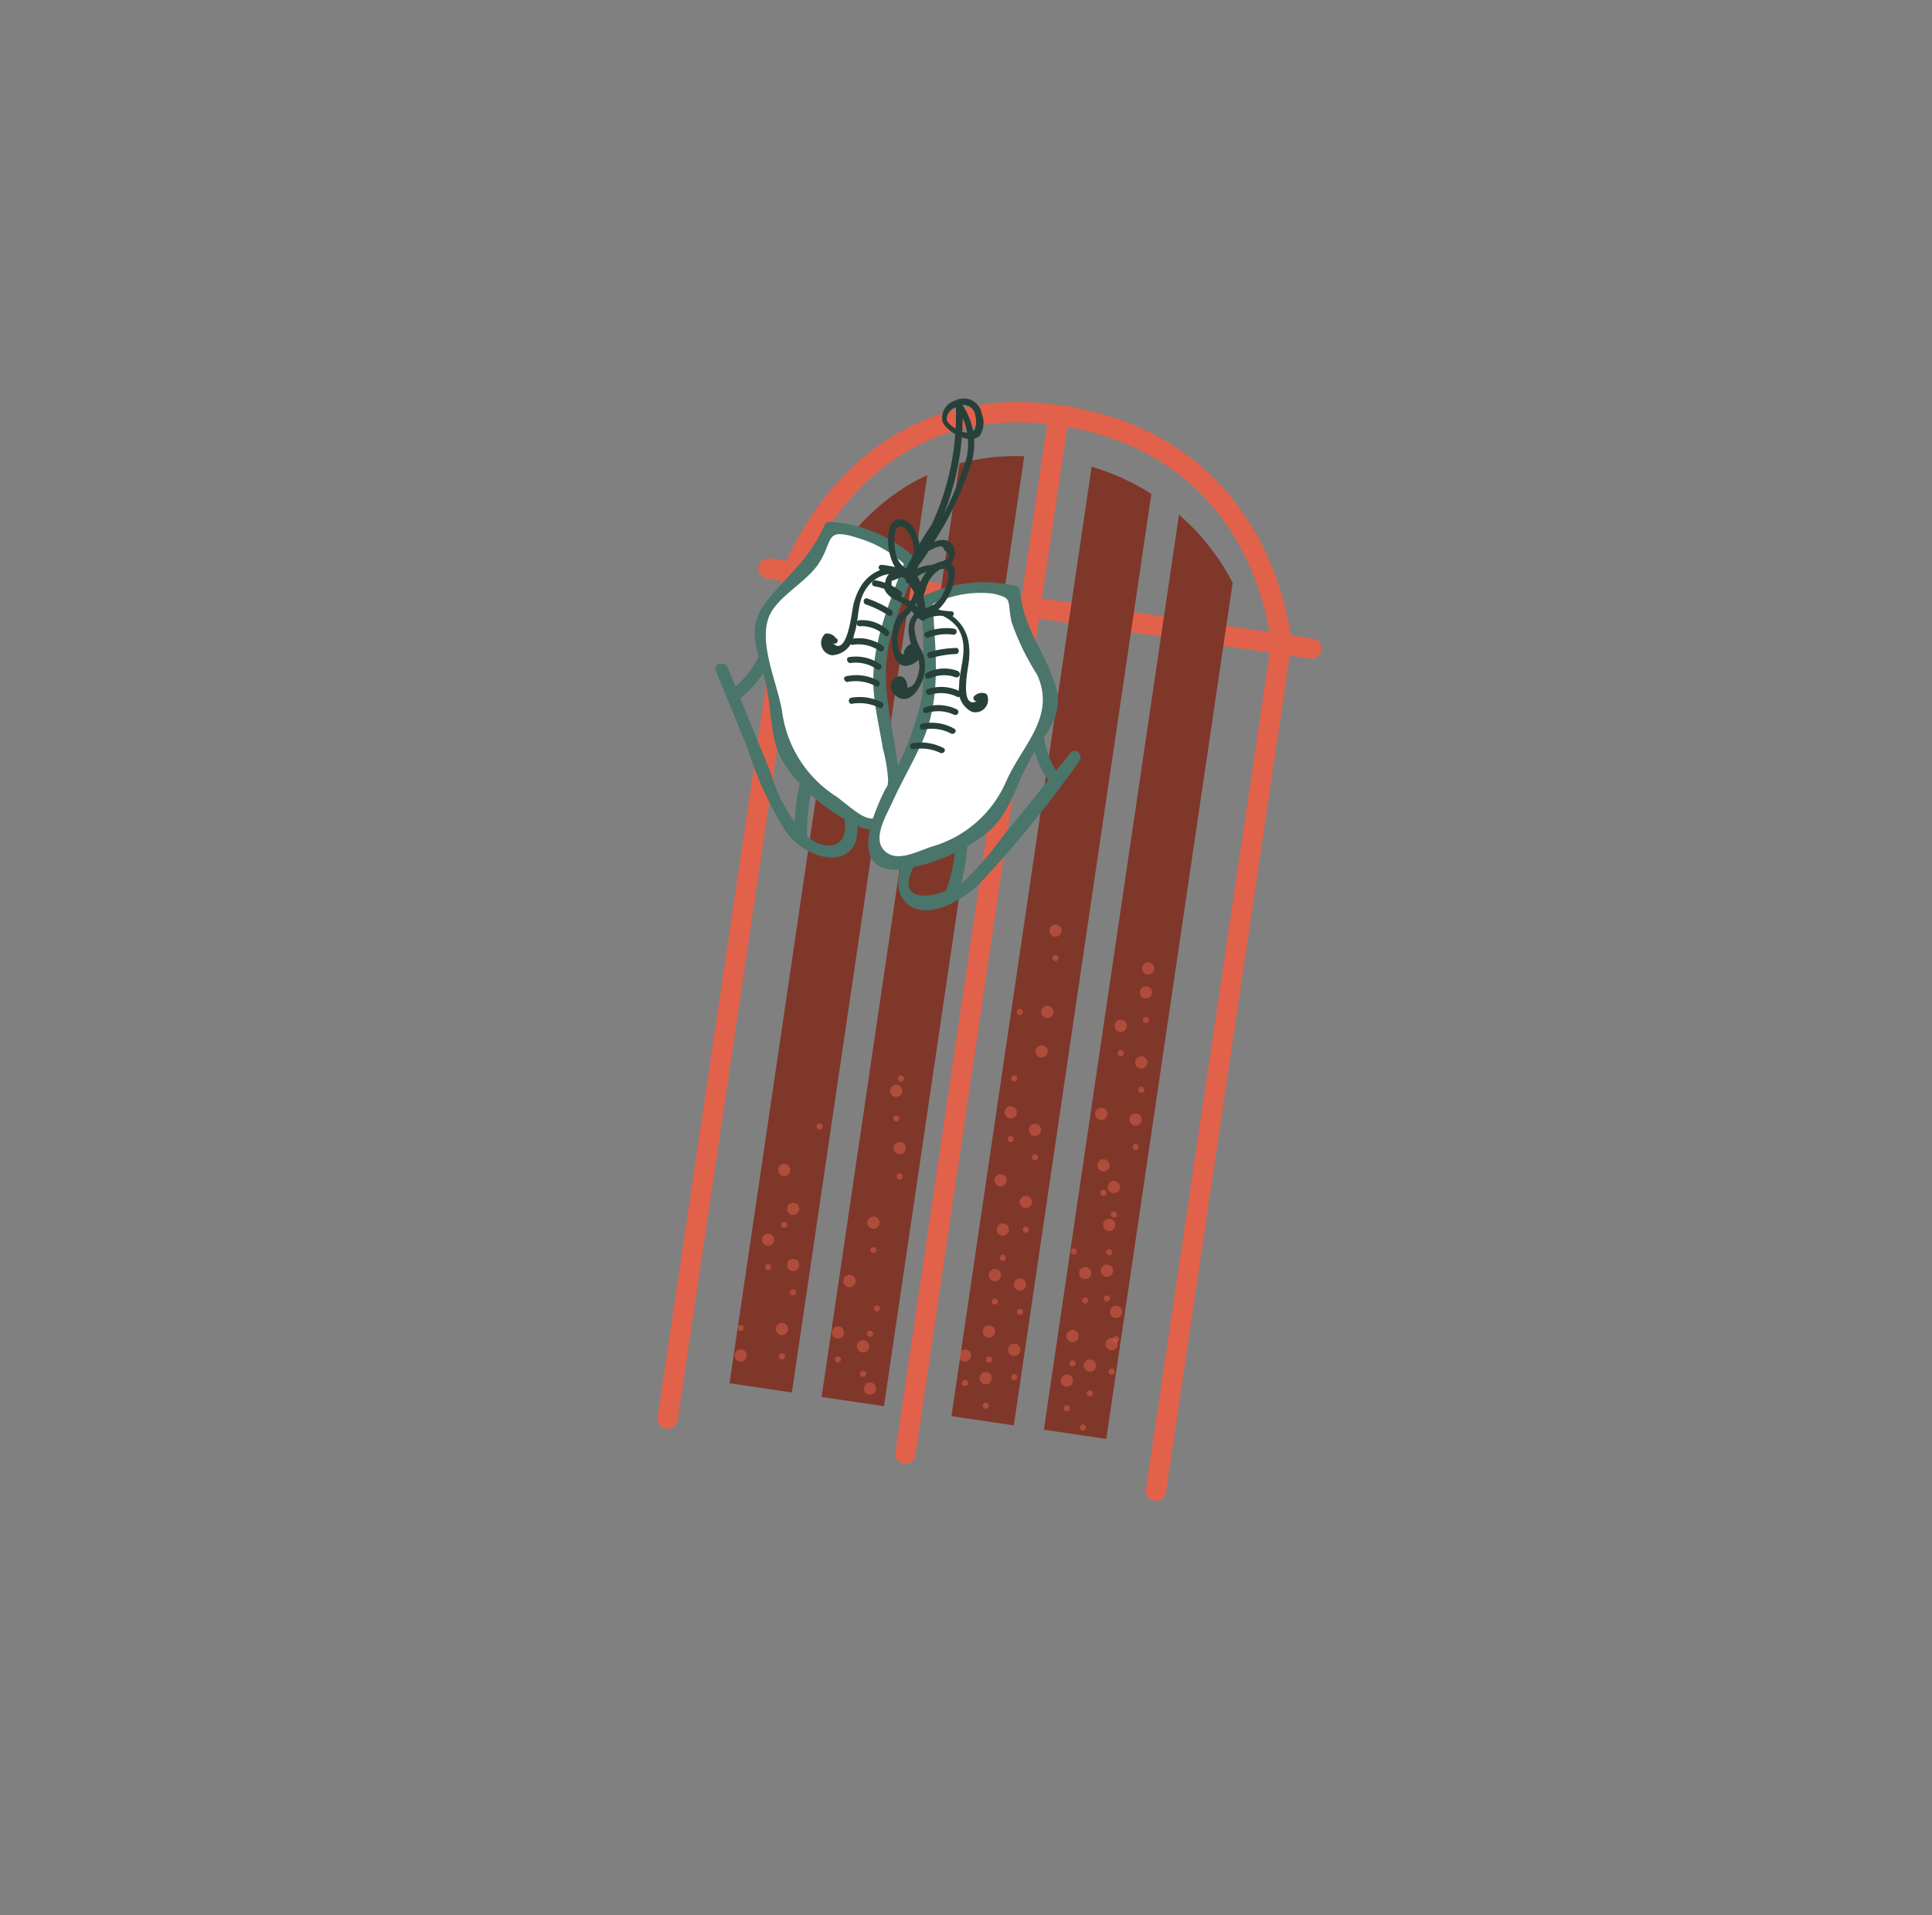 <svg id="Layer_1" data-name="Layer 1" xmlns="http://www.w3.org/2000/svg" xmlns:xlink="http://www.w3.org/1999/xlink" viewBox="0 0 95 94.18"><rect x="0" y="0" width="95" height="94.18" fill="#808080" stroke="none"/><defs><style>.cls-1,.cls-2{fill:none;}.cls-2{stroke:#e2614b;stroke-linecap:round;stroke-miterlimit:10;}.cls-3{clip-path:url(#clip-path);}.cls-4{fill:#7f372a;}.cls-5{fill:#49756a;}.cls-6{fill:#fff;}.cls-7{fill:#28403a;}.cls-8{opacity:0.5;}.cls-9{fill:#e2614b;}</style><clipPath id="clip-path"><path class="cls-1" d="M51.85,22.57c-9-1.33-12,7.06-12,7.06L34.23,67.78l22,3.25,5.63-38.15a11.47,11.47,0,0,0-10-10.31"/></clipPath></defs><title>christmas_icons</title><path class="cls-2" d="M32.83,69.76L39,28.12S42.24,19,52.06,20.42L44.52,71.48"/><path class="cls-2" d="M56.84,73.3L63,31.67s-0.63-9.73-10.92-11.25"/><line class="cls-2" x1="37.79" y1="27.95" x2="64.48" y2="31.89"/><g class="cls-3"><rect class="cls-4" x="39.31" y="21.2" width="3.1" height="47.3" transform="translate(6.99 -5.49) rotate(8.4)"/><rect class="cls-4" x="44.05" y="19" width="3.1" height="50.19" transform="translate(6.93 -6.19) rotate(8.4)"/><rect class="cls-4" x="50.43" y="19.94" width="3.1" height="50.19" transform="translate(7.14 -7.11) rotate(8.4)"/><rect class="cls-4" x="54.91" y="21.49" width="3.1" height="49.3" transform="translate(7.35 -7.75) rotate(8.4)"/></g><path class="cls-5" d="M37.51,31.78a4.47,4.47,0,0,1-1.37,2,0.3,0.3,0,0,0,.3.52,4.85,4.85,0,0,0,1.64-2.41c0.15-.36-0.43-0.51-0.58-0.16h0Z"/><path class="cls-5" d="M39.38,38.35a9.44,9.44,0,0,0-.29,2.89c0,0.38.63,0.39,0.6,0A8.87,8.87,0,0,1,40,38.51a0.3,0.3,0,0,0-.58-0.16h0Z"/><path class="cls-5" d="M41.49,40.12c0.36,1.6-.85,1.79-1.83,1a7.64,7.64,0,0,1-1.77-3.14l-2.11-5.15c-0.14-.35-0.73-0.2-0.58.16l1.58,3.85a17.27,17.27,0,0,0,1.9,4.11c1.29,1.65,4,1.88,3.4-.94a0.3,0.3,0,0,0-.58.16h0Z"/><path class="cls-6" d="M44.76,27.65a6.15,6.15,0,0,0-4-1.69,10.66,10.66,0,0,1-1.31,2.36S37.08,30.11,37.3,31a21.74,21.74,0,0,0,.65,2.62,14.46,14.46,0,0,1,.26,2.08,3.85,3.85,0,0,0,1.47,2.72,13.8,13.8,0,0,0,3.18,2.15s1.26,0.28,1.09-2.19l-0.7-4.3a7.64,7.64,0,0,1,.2-2.75Z"/><path class="cls-5" d="M45,27.44a6.78,6.78,0,0,0-4.19-1.78,0.29,0.29,0,0,0-.26.15c-0.75,1.71-1.78,2.4-2.87,3.78s-0.35,2.44,0,4.13,0.12,2.88,1.15,4.22a9,9,0,0,0,3.56,2.77c2.07,0.59,1.94-1.83,1.73-3.29-0.28-2-.87-4-0.35-6,0.32-1.25.88-2.48,1.31-3.7,0.13-.36-0.45-0.52-0.58-0.16-0.76,2.14-1.74,4.2-1.53,6.52,0.08,0.92.3,1.85,0.45,2.76a7.48,7.48,0,0,1,.25,1.53c-0.21,3-1.3,1.73-2.54.8A5.87,5.87,0,0,1,38.46,35c-0.23-1.42-1.17-3.33-.65-4.67,0.4-1,1.84-1.68,2.46-2.64,0.76-1.19.23-1.8,2.09-1.18a5.78,5.78,0,0,1,2.2,1.32A0.3,0.3,0,0,0,45,27.44Z"/><path class="cls-7" d="M44.82,28.44c-0.07-.49-1.05-0.61-1.38-0.66s-0.27.26-.08,0.29,1.12,0.12,1.17.45,0.32,0.11.29-.08h0Z"/><path class="cls-7" d="M44.32,29.1a2.72,2.72,0,0,0-1.25-.56,0.15,0.15,0,0,0-.08.29,2.42,2.42,0,0,1,1.12.48,0.15,0.15,0,0,0,.21-0.21h0Z"/><path class="cls-7" d="M43.83,30a5.37,5.37,0,0,0-1.18-.57c-0.18-.07-0.26.22-0.08,0.29a5.05,5.05,0,0,1,1.11.54c0.16,0.11.31-.15,0.15-0.26h0Z"/><path class="cls-7" d="M43.67,31a1.86,1.86,0,0,0-1.44-.5,0.15,0.15,0,0,0,.08.29,1.66,1.66,0,0,1,1.21.47c0.15,0.12.3-.14,0.15-0.26h0Z"/><path class="cls-7" d="M43.4,31.75a2.05,2.05,0,0,0-1.51-.34c-0.18.07-.1,0.36,0.08,0.29a1.81,1.81,0,0,1,1.28.31,0.15,0.15,0,0,0,.15-0.26h0Z"/><path class="cls-7" d="M43.27,32.65a2.1,2.1,0,0,0-1.51-.34c-0.19,0-.11.33,0.08,0.29a1.81,1.81,0,0,1,1.28.31,0.15,0.15,0,0,0,.15-0.26h0Z"/><path class="cls-7" d="M43.16,33.46a2.26,2.26,0,0,0-1.58-.2c-0.18.08,0,.34,0.15,0.26a2.12,2.12,0,0,1,1.35.23c0.18,0.07.26-.22,0.08-0.29h0Z"/><path class="cls-7" d="M43.34,34.52a2.46,2.46,0,0,0-1.5-.21c-0.18.07-.1,0.36,0.08,0.29a2.25,2.25,0,0,1,1.34.21c0.18,0.06.26-.23,0.08-0.29h0Z"/><path class="cls-7" d="M44.72,28.34c0.92-.33.56-2.81-0.46-2.81s-0.63,2.84.42,2.82a0.15,0.15,0,0,0,0-.3,1.26,1.26,0,0,1-.66-1c-0.06-.26-0.14-1.48.46-1.09A1.47,1.47,0,0,1,44.92,27a1.2,1.2,0,0,1-.27,1C44.46,28.11,44.54,28.4,44.72,28.34Z"/><path class="cls-7" d="M41.11,31.39a0.53,0.53,0,0,0-.46-0.24,0.15,0.15,0,0,0-.13.07,0.61,0.61,0,0,0,.4,1,1.14,1.14,0,0,0,1.07-1c0.29-.81.11-1.66,0.68-2.38a1.55,1.55,0,0,1,.88-0.58,1.84,1.84,0,0,1,.84,0l0.56,0.86a2.11,2.11,0,0,1-.79,1.16c-0.45.58-.52,3,0.75,2.35,0.84-.42,0-1.54-0.45-0.62-0.08.18,0.18,0.33,0.26,0.15q-0.53.11-.54-0.31a2.52,2.52,0,0,1-.06-0.45,1.82,1.82,0,0,1,.55-1.19,2.87,2.87,0,0,0,.52-0.82,1,1,0,0,0-.81-1.45,1.93,1.93,0,0,0-2,.81,3.11,3.11,0,0,0-.43,1.05c-0.06.25-.29,2.55-1,1.82a0.15,0.15,0,0,0,.21-0.21h0Z"/><path class="cls-7" d="M46.83,27.63c0.31-.56,0-1.21-0.67-1.06a2.2,2.2,0,0,0-1.47,1.26c-0.09.2-.28,0.77,0.15,0.68a1.77,1.77,0,0,0,.37-0.23,2.84,2.84,0,0,1,.85-0.3,1.14,1.14,0,0,0,.75-0.31c0.12-.15-0.09-0.36-0.21-0.21a2.24,2.24,0,0,1-1,.34A2.92,2.92,0,0,0,45,28a0.82,0.82,0,0,0-.19.12s0,0.11.06,0a5.76,5.76,0,0,1,.48-0.82A1.83,1.83,0,0,1,45.86,27a0.86,0.86,0,0,1,.32-0.12q0.18-.08.27,0.2,0.34,0.15.13,0.41A0.15,0.15,0,0,0,46.83,27.63Z"/><path class="cls-5" d="M50.67,35.6a4.84,4.84,0,0,0,.89,2.78A0.3,0.3,0,0,0,52,38a4.25,4.25,0,0,1-.71-2.36c0-.38-0.64-0.38-0.6,0h0Z"/><path class="cls-5" d="M47,41.35A8.86,8.86,0,0,1,46.45,44c-0.14.36,0.44,0.52,0.58,0.16a9.4,9.4,0,0,0,.55-2.85c0-.39-0.58-0.38-0.6,0h0Z"/><path class="cls-5" d="M44.54,42.13c-0.44.77-.65,2,0.34,2.49s2.45-.39,3.18-1.06a55.3,55.3,0,0,0,5-6.12c0.24-.3-0.18-0.72-0.42-0.42l-3.43,4.23a13.9,13.9,0,0,1-1.79,2.06c-0.92.76-3.71,1.47-2.4-.87a0.3,0.3,0,0,0-.52-0.3h0Z"/><path class="cls-6" d="M45.52,29.55a6.15,6.15,0,0,1,4.3-.47,10.66,10.66,0,0,0,.57,2.64s1.77,2.4,1.3,3.21a21.74,21.74,0,0,1-1.38,2.32,14.46,14.46,0,0,0-.85,1.92,3.85,3.85,0,0,1-2.19,2.18,13.8,13.8,0,0,1-3.67,1.14s-1.28-.09-0.41-2.42l1.91-3.91a7.64,7.64,0,0,0,.6-2.69Z"/><path class="cls-5" d="M45.67,29.81a5.27,5.27,0,0,1,3.17-.62c1,0.24.66,0.3,0.9,1.39A12.21,12.21,0,0,0,51,33.18c0.93,2.07-.71,3.42-1.52,5.23a5.68,5.68,0,0,1-3.7,3.23c-0.81.29-1.75,0.78-2.32,0.16s0.15-1.75.47-2.47c0.46-1,1.05-2,1.48-3,0.91-2.19.56-4.45,0.45-6.76a0.3,0.3,0,0,0-.6,0,26.36,26.36,0,0,1,.09,4.65,15.32,15.32,0,0,1-1.84,4.63c-0.66,1.34-1.71,3.94.61,3.92a8.9,8.9,0,0,0,4.11-1.59c1.42-1,1.59-2.32,2.38-3.76s1.77-2.19,1.28-3.74c-0.55-1.71-1.51-2.67-1.73-4.58a0.31,0.31,0,0,0-.22-0.29,6.79,6.79,0,0,0-4.53.5A0.3,0.3,0,0,0,45.67,29.81Z"/><path class="cls-7" d="M45.5,30.45a1.64,1.64,0,0,1,1.21-.1c0.19,0,.27-0.26.08-0.29-0.35,0-1.33-.23-1.55.23-0.08.17,0.18,0.33,0.26,0.15h0Z"/><path class="cls-7" d="M45.68,31.34a2.44,2.44,0,0,1,1.21-.13,0.15,0.15,0,0,0,0-.3,2.71,2.71,0,0,0-1.36.17,0.15,0.15,0,0,0,.15.26h0Z"/><path class="cls-7" d="M45.82,32.35A5,5,0,0,1,47,32.16c0.19,0,.19-0.31,0-0.3a5.38,5.38,0,0,0-1.3.2,0.15,0.15,0,0,0,.08.29h0Z"/><path class="cls-7" d="M45.66,33.39a1.64,1.64,0,0,1,1.29-.1A0.15,0.15,0,0,0,47.11,33a1.87,1.87,0,0,0-1.52.07c-0.18.07-.1,0.36,0.08,0.29h0Z"/><path class="cls-7" d="M45.72,34.17a1.8,1.8,0,0,1,1.32.08c0.15,0.12.3-.14,0.15-0.26a2.05,2.05,0,0,0-1.55-.11c-0.19,0-.11.33,0.08,0.29h0Z"/><path class="cls-7" d="M45.58,35.06a1.8,1.8,0,0,1,1.32.08,0.15,0.15,0,0,0,.15-0.26,2.1,2.1,0,0,0-1.55-.11,0.15,0.15,0,0,0,.08.29h0Z"/><path class="cls-7" d="M45.37,35.88a2.09,2.09,0,0,1,1.36.17c0.15,0.12.36-.09,0.21-0.21a2.26,2.26,0,0,0-1.57-.26c-0.19,0-.19.31,0,0.3h0Z"/><path class="cls-7" d="M44.89,36.84A2.29,2.29,0,0,1,46.2,37c0.15,0.12.36-.09,0.21-0.21a2.44,2.44,0,0,0-1.52-.25,0.15,0.15,0,0,0,0,.3h0Z"/><path class="cls-7" d="M45.52,30a1.12,1.12,0,0,1,0-1,1.53,1.53,0,0,1,.7-1c0.7-.23.34,0.84,0.18,1.13a1.27,1.27,0,0,1-.93.78c-0.18-.06-0.26.23-0.08,0.29,1,0.35,2.21-2.41,1.16-2.59s-2,2-1.2,2.58C45.52,30.34,45.67,30.08,45.52,30Z"/><path class="cls-7" d="M48.09,34.45c-0.92.51-.5-1.52-0.46-1.85a3.45,3.45,0,0,0,0-1A2,2,0,0,0,46,29.94a1,1,0,0,0-1.31.83,2,2,0,0,0,.15,1,1.93,1.93,0,0,1,.37,1,1.73,1.73,0,0,1-.19.72,0.48,0.48,0,0,1-.7.26c0,0.19.32,0.19,0.3,0-0.13-1.05-1.29-.2-0.61.43,0.47,0.43.93,0.07,1.18-.38a2,2,0,0,0,.16-1.76,2.28,2.28,0,0,1-.38-1.25c0.2-1.23,1.81-.53,2.19.2,0.49,0.93,0,1.83,0,2.78A1.16,1.16,0,0,0,47.79,35a0.62,0.62,0,0,0,.76-0.8,0.15,0.15,0,0,0-.1-0.1,0.51,0.51,0,0,0-.51.1,0.15,0.15,0,0,0,.15.26h0Z"/><path class="cls-7" d="M43.84,28.86V28.57l0.51-.2a0.84,0.84,0,0,1,.28.2,1.79,1.79,0,0,1,.41.54,2.21,2.21,0,0,1,.2.57,3.57,3.57,0,0,0,0,.44s0.15,0.06.1,0a0.79,0.79,0,0,0-.12-0.15,3,3,0,0,0-.45-0.42,2.59,2.59,0,0,1-1-.67c-0.08-.18-0.33,0-0.26.15a1.15,1.15,0,0,0,.63.51,2.87,2.87,0,0,1,.67.48,2.73,2.73,0,0,0,.33.38c0.38,0.24.38-.37,0.35-0.6a2.2,2.2,0,0,0-1-1.64c-0.63-.34-1.08.2-0.95,0.83C43.59,29.13,43.88,29,43.84,28.86Z"/><path class="cls-7" d="M47,19.93a12.8,12.8,0,0,1-1.19,5.87,18.45,18.45,0,0,0-1.35,2.35,0.15,0.15,0,0,0,.22.17,5.17,5.17,0,0,0,1.1-1.46,15.54,15.54,0,0,0,1.83-3.66,3.4,3.4,0,0,0-.33-3.35c-0.11-.15-0.37,0-0.26.15a3.13,3.13,0,0,1,.3,3.12A14.21,14.21,0,0,1,46,26c-0.23.38-.46,0.76-0.71,1.13,0,0-.84,1.1-0.45,1a4.37,4.37,0,0,0,.82-1.32,13.74,13.74,0,0,0,.88-1.87,13.21,13.21,0,0,0,.79-5A0.15,0.15,0,0,0,47,19.93Z"/><path class="cls-7" d="M47,19.69a0.88,0.88,0,0,0-.65,1.06c0.21,0.48,1.35,1.16,1.83.67a1.16,1.16,0,0,0,.1-1.06A0.9,0.9,0,0,0,47,19.68c-0.18.06-.1,0.35,0.08,0.29a0.61,0.61,0,0,1,.88.47,1.22,1.22,0,0,1,0,.59c-0.16.59-1.29,0-1.41-.39A0.64,0.64,0,0,1,47.16,20C47.33,19.87,47.18,19.62,47,19.69Z"/><g class="cls-8"><path class="cls-9" d="M36.42,65.45a0.15,0.15,0,0,0,0-.3,0.15,0.15,0,0,0,0,.3h0Z"/><path class="cls-9" d="M38.45,66.85a0.15,0.15,0,0,0,0-.3,0.15,0.15,0,0,0,0,.3h0Z"/><path class="cls-9" d="M37.77,62.46a0.15,0.15,0,0,0,0-.3,0.15,0.15,0,0,0,0,.3h0Z"/><path class="cls-9" d="M42.95,61.62a0.15,0.15,0,0,0,0-.3,0.15,0.15,0,0,0,0,.3h0Z"/><path class="cls-9" d="M44.24,58a0.15,0.15,0,0,0,0-.3,0.15,0.15,0,0,0,0,.3h0Z"/><path class="cls-9" d="M49.7,56.16a0.15,0.15,0,0,0,0-.3,0.15,0.15,0,0,0,0,.3h0Z"/><path class="cls-9" d="M55.11,51.94a0.15,0.15,0,0,0,0-.3,0.15,0.15,0,0,0,0,.3h0Z"/><path class="cls-9" d="M56.35,50.3a0.15,0.15,0,0,0,0-.3,0.15,0.15,0,0,0,0,.3h0Z"/><path class="cls-9" d="M49.87,53.18a0.15,0.15,0,0,0,0-.3,0.15,0.15,0,0,0,0,.3h0Z"/><path class="cls-9" d="M49.31,62a0.15,0.15,0,0,0,0-.3,0.15,0.15,0,0,0,0,.3h0Z"/><path class="cls-9" d="M54.77,59.87a0.15,0.15,0,0,0,0-.3,0.15,0.15,0,0,0,0,.3h0Z"/><path class="cls-9" d="M54.43,64a0.15,0.15,0,0,0,0-.3,0.15,0.15,0,0,0,0,.3h0Z"/><path class="cls-9" d="M48.63,67a0.15,0.15,0,0,0,0-.3,0.15,0.15,0,0,0,0,.3h0Z"/><path class="cls-9" d="M48.47,69.27a0.15,0.15,0,0,0,0-.3,0.15,0.15,0,0,0,0,.3h0Z"/><path class="cls-9" d="M53.25,70.34a0.15,0.15,0,0,0,0-.3,0.15,0.15,0,0,0,0,.3h0Z"/><path class="cls-9" d="M52.74,67.19a0.15,0.15,0,0,0,0-.3,0.15,0.15,0,0,0,0,.3h0Z"/><path class="cls-9" d="M54.66,67.59a0.15,0.15,0,0,0,0-.3,0.15,0.15,0,0,0,0,.3h0Z"/><path class="cls-9" d="M53.59,68.66a0.15,0.15,0,0,0,0-.3,0.15,0.15,0,0,0,0,.3h0Z"/><path class="cls-9" d="M42.44,67.7a0.15,0.15,0,0,0,0-.3,0.15,0.15,0,0,0,0,.3h0Z"/><path class="cls-9" d="M41.2,67a0.15,0.15,0,0,0,0-.3,0.15,0.15,0,0,0,0,.3h0Z"/><path class="cls-9" d="M42.78,65.73a0.15,0.15,0,0,0,0-.3,0.15,0.15,0,0,0,0,.3h0Z"/><path class="cls-9" d="M43.12,64.49a0.15,0.15,0,0,0,0-.3,0.15,0.15,0,0,0,0,.3h0Z"/><path class="cls-9" d="M39,63.7a0.15,0.15,0,0,0,0-.3,0.15,0.15,0,0,0,0,.3h0Z"/><path class="cls-9" d="M48.92,64.15a0.15,0.15,0,0,0,0-.3,0.15,0.15,0,0,0,0,.3h0Z"/><path class="cls-9" d="M50.15,64.66a0.15,0.15,0,0,0,0-.3,0.15,0.15,0,0,0,0,.3h0Z"/><path class="cls-9" d="M54.26,58.8a0.15,0.15,0,0,0,0-.3,0.15,0.15,0,0,0,0,.3h0Z"/><path class="cls-9" d="M52.8,61.68a0.15,0.15,0,0,0,0-.3,0.15,0.15,0,0,0,0,.3h0Z"/><path class="cls-9" d="M55.84,56.55a0.15,0.15,0,0,0,0-.3,0.15,0.15,0,0,0,0,.3h0Z"/><path class="cls-9" d="M50.89,57.06a0.15,0.15,0,0,0,0-.3,0.15,0.15,0,0,0,0,.3h0Z"/><path class="cls-9" d="M56.12,53.74a0.15,0.15,0,0,0,0-.3,0.15,0.15,0,0,0,0,.3h0Z"/><path class="cls-9" d="M44.07,55.15a0.15,0.15,0,0,0,0-.3,0.15,0.15,0,0,0,0,.3h0Z"/><path class="cls-9" d="M44.3,53.18a0.15,0.15,0,0,0,0-.3,0.15,0.15,0,0,0,0,.3h0Z"/><path class="cls-9" d="M38.56,60.38a0.15,0.15,0,0,0,0-.3,0.15,0.15,0,0,0,0,.3h0Z"/><path class="cls-9" d="M50.15,49.91a0.15,0.15,0,0,0,0-.3,0.15,0.15,0,0,0,0,.3h0Z"/><path class="cls-9" d="M51.9,47.26a0.15,0.15,0,0,0,0-.3,0.15,0.15,0,0,0,0,.3h0Z"/><path class="cls-9" d="M52.46,69.39a0.15,0.15,0,0,0,0-.3,0.15,0.15,0,0,0,0,.3h0Z"/><path class="cls-9" d="M54.88,66a0.15,0.15,0,0,0,0-.3,0.15,0.15,0,0,0,0,.3h0Z"/><path class="cls-9" d="M54.54,61.73a0.15,0.15,0,0,0,0-.3,0.15,0.15,0,0,0,0,.3h0Z"/><path class="cls-9" d="M53.36,64.1a0.15,0.15,0,0,0,0-.3,0.15,0.15,0,0,0,0,.3h0Z"/><path class="cls-9" d="M49.87,67.87a0.15,0.15,0,0,0,0-.3,0.15,0.15,0,0,0,0,.3h0Z"/><path class="cls-9" d="M47.45,68.15a0.15,0.15,0,0,0,0-.3,0.15,0.15,0,0,0,0,.3h0Z"/><path class="cls-9" d="M50.44,60.61a0.15,0.15,0,0,0,0-.3,0.15,0.15,0,0,0,0,.3h0Z"/><path class="cls-9" d="M40.3,55.54a0.15,0.15,0,0,0,0-.3,0.15,0.15,0,0,0,0,.3h0Z"/></g><g class="cls-8"><path class="cls-9" d="M36.42,66.95a0.3,0.3,0,0,0,0-.6,0.3,0.3,0,0,0,0,.6h0Z"/><path class="cls-9" d="M38.45,65.65a0.3,0.3,0,0,0,0-.6,0.3,0.3,0,0,0,0,.6h0Z"/><path class="cls-9" d="M37.77,61.26a0.3,0.3,0,0,0,0-.6,0.3,0.3,0,0,0,0,.6h0Z"/><path class="cls-9" d="M42.95,60.42a0.3,0.3,0,0,0,0-.6,0.3,0.3,0,0,0,0,.6h0Z"/><path class="cls-9" d="M44.24,56.76a0.3,0.3,0,0,0,0-.6,0.3,0.3,0,0,0,0,.6h0Z"/><path class="cls-9" d="M49.7,55a0.3,0.3,0,0,0,0-.6,0.3,0.3,0,0,0,0,.6h0Z"/><path class="cls-9" d="M55.11,50.74a0.3,0.3,0,0,0,0-.6,0.3,0.3,0,0,0,0,.6h0Z"/><path class="cls-9" d="M56.35,49.1a0.3,0.3,0,0,0,0-.6,0.3,0.3,0,0,0,0,.6h0Z"/><path class="cls-9" d="M51.22,52a0.3,0.3,0,0,0,0-.6,0.3,0.3,0,0,0,0,.6h0Z"/><path class="cls-9" d="M49.31,60.76a0.3,0.3,0,0,0,0-.6,0.3,0.3,0,0,0,0,.6h0Z"/><path class="cls-9" d="M54.77,58.67a0.3,0.3,0,0,0,0-.6,0.3,0.3,0,0,0,0,.6h0Z"/><path class="cls-9" d="M54.43,62.78a0.3,0.3,0,0,0,0-.6,0.3,0.3,0,0,0,0,.6h0Z"/><path class="cls-9" d="M48.63,65.77a0.3,0.3,0,0,0,0-.6,0.3,0.3,0,0,0,0,.6h0Z"/><path class="cls-9" d="M48.47,68.07a0.3,0.3,0,0,0,0-.6,0.3,0.3,0,0,0,0,.6h0Z"/><path class="cls-9" d="M49.2,58.34a0.3,0.3,0,0,0,0-.6,0.3,0.3,0,0,0,0,.6h0Z"/><path class="cls-9" d="M52.74,66a0.3,0.3,0,0,0,0-.6,0.3,0.3,0,0,0,0,.6h0Z"/><path class="cls-9" d="M54.66,66.39a0.3,0.3,0,0,0,0-.6,0.3,0.3,0,0,0,0,.6h0Z"/><path class="cls-9" d="M53.59,67.45a0.3,0.3,0,0,0,0-.6,0.3,0.3,0,0,0,0,.6h0Z"/><path class="cls-9" d="M42.44,66.5a0.3,0.3,0,0,0,0-.6,0.3,0.3,0,0,0,0,.6h0Z"/><path class="cls-9" d="M41.2,65.82a0.3,0.3,0,0,0,0-.6,0.3,0.3,0,0,0,0,.6h0Z"/><path class="cls-9" d="M42.78,68.58a0.3,0.3,0,0,0,0-.6,0.3,0.3,0,0,0,0,.6h0Z"/><path class="cls-9" d="M41.77,63.29a0.3,0.3,0,0,0,0-.6,0.3,0.3,0,0,0,0,.6h0Z"/><path class="cls-9" d="M39,62.5a0.3,0.3,0,0,0,0-.6,0.3,0.3,0,0,0,0,.6h0Z"/><path class="cls-9" d="M48.92,63a0.3,0.3,0,0,0,0-.6,0.3,0.3,0,0,0,0,.6h0Z"/><path class="cls-9" d="M50.15,63.46a0.3,0.3,0,0,0,0-.6,0.3,0.3,0,0,0,0,.6h0Z"/><path class="cls-9" d="M54.26,57.6a0.3,0.3,0,0,0,0-.6,0.3,0.3,0,0,0,0,.6h0Z"/><path class="cls-9" d="M54.15,55.07a0.3,0.3,0,0,0,0-.6,0.3,0.3,0,0,0,0,.6h0Z"/><path class="cls-9" d="M55.84,55.35a0.3,0.3,0,0,0,0-.6,0.3,0.3,0,0,0,0,.6h0Z"/><path class="cls-9" d="M50.89,55.86a0.3,0.3,0,0,0,0-.6,0.3,0.3,0,0,0,0,.6h0Z"/><path class="cls-9" d="M56.12,52.54a0.3,0.3,0,0,0,0-.6,0.3,0.3,0,0,0,0,.6h0Z"/><path class="cls-9" d="M44.07,53.94a0.3,0.3,0,0,0,0-.6,0.3,0.3,0,0,0,0,.6h0Z"/><path class="cls-9" d="M56.46,47.92a0.3,0.3,0,0,0,0-.6,0.3,0.3,0,0,0,0,.6h0Z"/><path class="cls-9" d="M38.56,57.83a0.3,0.3,0,0,0,0-.6,0.3,0.3,0,0,0,0,.6h0Z"/><path class="cls-9" d="M51.5,50.06a0.3,0.3,0,0,0,0-.6,0.3,0.3,0,0,0,0,.6h0Z"/><path class="cls-9" d="M51.9,46.06a0.3,0.3,0,0,0,0-.6,0.3,0.3,0,0,0,0,.6h0Z"/><path class="cls-9" d="M52.46,68.19a0.3,0.3,0,0,0,0-.6,0.3,0.3,0,0,0,0,.6h0Z"/><path class="cls-9" d="M54.88,64.81a0.3,0.3,0,0,0,0-.6,0.3,0.3,0,0,0,0,.6h0Z"/><path class="cls-9" d="M54.54,60.53a0.3,0.3,0,0,0,0-.6,0.3,0.3,0,0,0,0,.6h0Z"/><path class="cls-9" d="M53.36,62.9a0.3,0.3,0,0,0,0-.6,0.3,0.3,0,0,0,0,.6h0Z"/><path class="cls-9" d="M49.87,66.67a0.3,0.3,0,0,0,0-.6,0.3,0.3,0,0,0,0,.6h0Z"/><path class="cls-9" d="M47.45,66.95a0.3,0.3,0,0,0,0-.6,0.3,0.3,0,0,0,0,.6h0Z"/><path class="cls-9" d="M50.44,59.4a0.3,0.3,0,0,0,0-.6,0.3,0.3,0,0,0,0,.6h0Z"/><path class="cls-9" d="M39,59.74a0.3,0.3,0,0,0,0-.6,0.3,0.3,0,0,0,0,.6h0Z"/></g></svg>